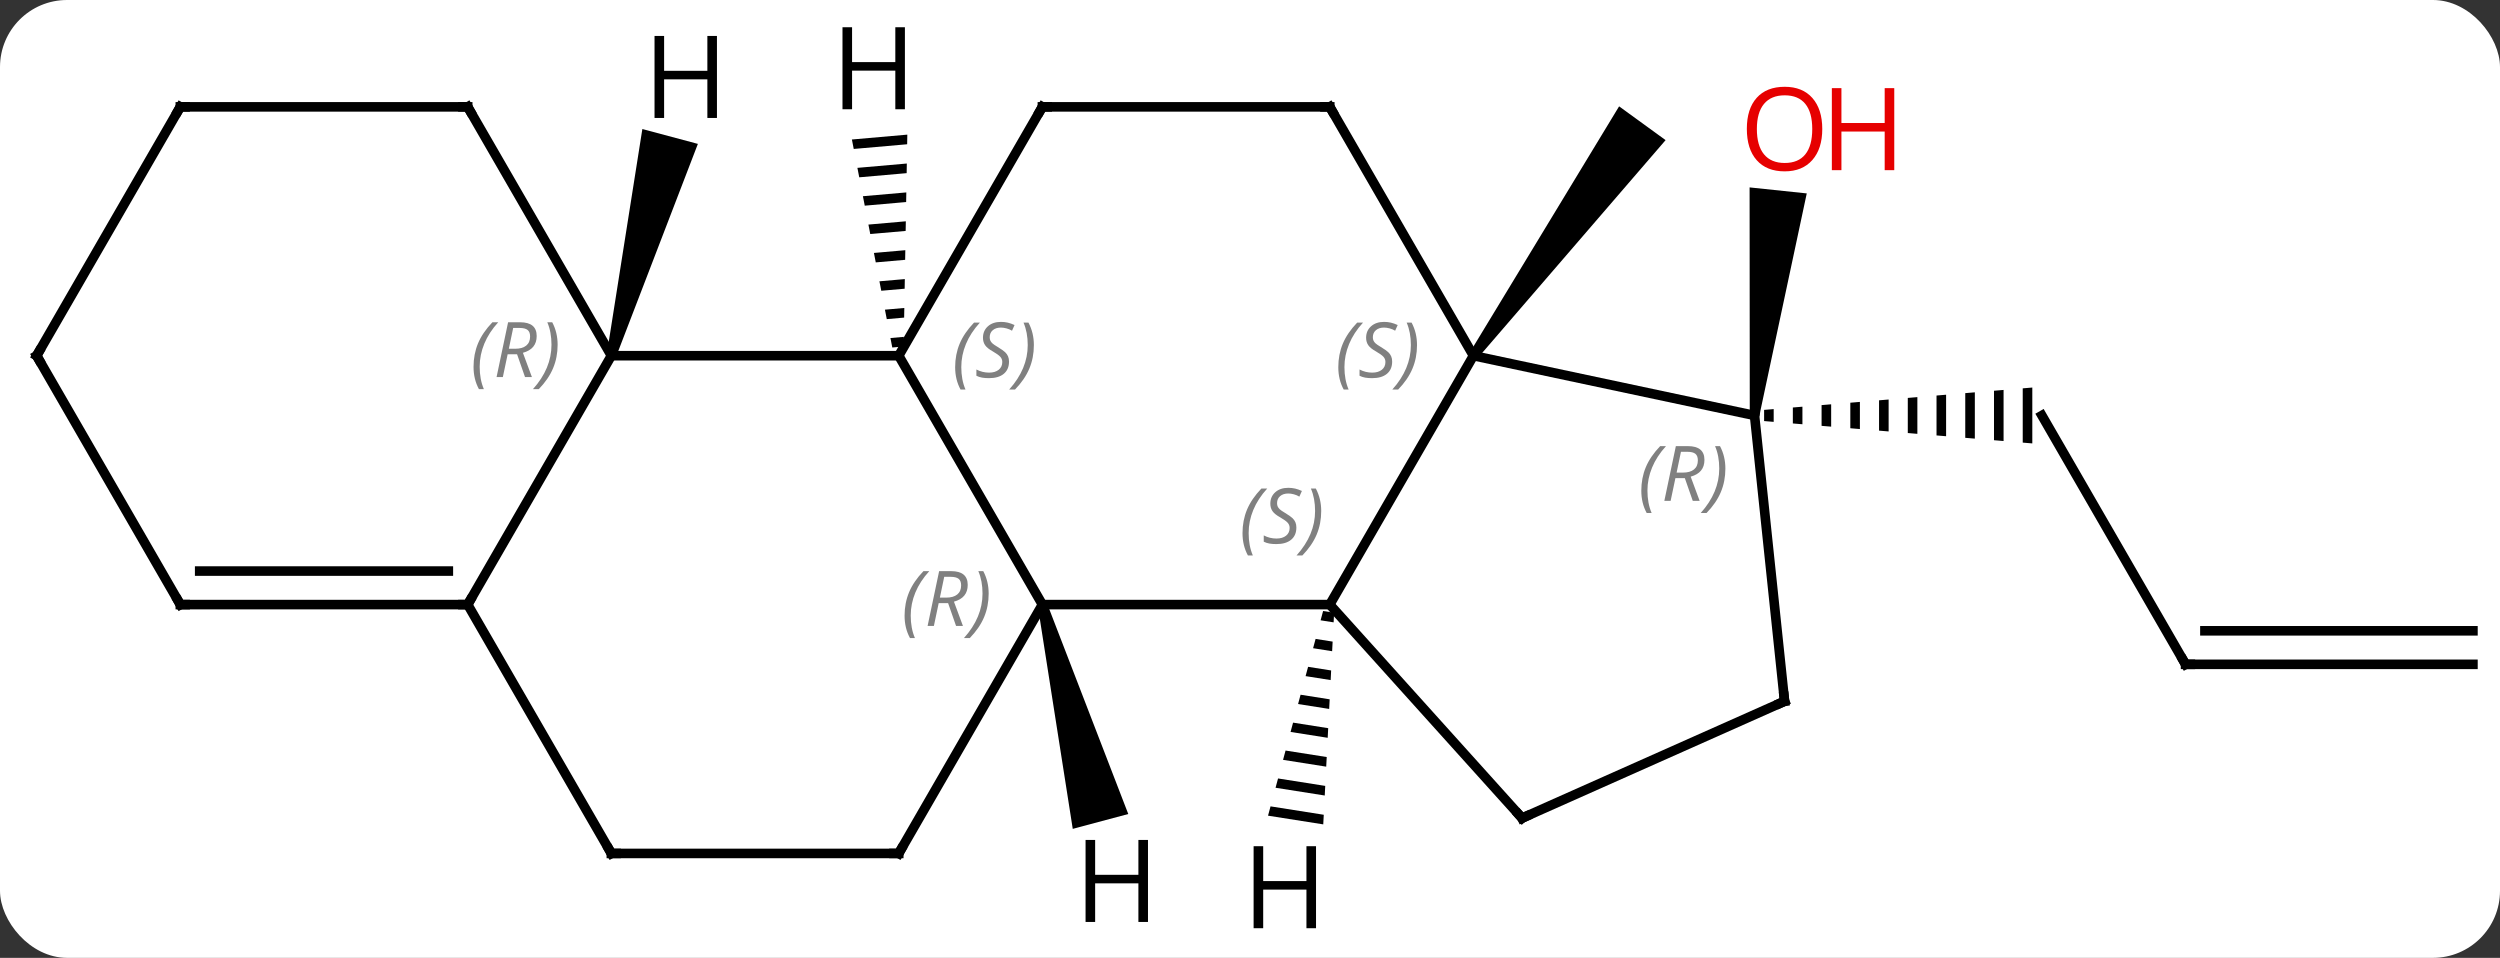 <svg width="261" viewBox="0 0 261 100" style="fill-opacity:1; color-rendering:auto; color-interpolation:auto; text-rendering:auto; stroke:black; stroke-linecap:square; stroke-miterlimit:10; shape-rendering:auto; stroke-opacity:1; fill:black; stroke-dasharray:none; font-weight:normal; stroke-width:1; font-family:'Open Sans'; font-style:normal; stroke-linejoin:miter; font-size:12; stroke-dashoffset:0; image-rendering:auto;" height="100" class="cas-substance-image" xmlns:xlink="http://www.w3.org/1999/xlink" xmlns="http://www.w3.org/2000/svg"><rect x="0" y="0" width="261" height="100" fill="#333333" stroke="none"/><svg class="cas-substance-single-component"><rect y="0" x="0" width="261" stroke="none" ry="7" rx="7" height="100" fill="white" class="cas-substance-group"/><svg y="0" x="0" width="261" viewBox="0 0 261 100" style="fill:black;" height="100" class="cas-substance-single-component-image"><svg><g><g transform="translate(131,50)" style="text-rendering:geometricPrecision; color-rendering:optimizeQuality; color-interpolation:linearRGB; stroke-linecap:butt; image-rendering:optimizeQuality;"><path style="stroke:none;" d="M23.232 -12.57 L22.422 -13.158 L38.034 -38.897 L42.888 -35.371 Z"/><line y2="19.356" y1="-6.624" x2="97.173" x1="82.173" style="fill:none;"/><path style="stroke:none;" d="M54.173 -7.291 L53.173 -7.207 L53.173 -6.041 L53.173 -6.041 L54.173 -5.957 L54.173 -7.291 ZM57.173 -7.541 L56.173 -7.457 L56.173 -7.457 L56.173 -5.791 L57.173 -5.707 L57.173 -7.541 ZM60.173 -7.791 L59.173 -7.707 L59.173 -5.541 L60.173 -5.457 L60.173 -5.457 L60.173 -7.791 ZM63.173 -8.041 L62.173 -7.957 L62.173 -5.291 L63.173 -5.207 L63.173 -8.041 ZM66.173 -8.291 L65.173 -8.207 L65.173 -5.041 L66.173 -4.957 L66.173 -8.291 ZM69.173 -8.541 L68.173 -8.457 L68.173 -4.791 L69.173 -4.707 L69.173 -8.541 ZM72.173 -8.791 L71.173 -8.707 L71.173 -4.541 L72.173 -4.457 L72.173 -8.791 ZM75.173 -9.041 L74.173 -8.957 L74.173 -8.957 L74.173 -4.291 L75.173 -4.207 L75.173 -9.041 ZM78.173 -9.291 L77.173 -9.207 L77.173 -4.041 L78.173 -3.957 L78.173 -9.291 ZM81.173 -9.541 L80.173 -9.457 L80.173 -3.791 L81.173 -3.707 L81.173 -9.541 Z"/><line y2="19.356" y1="19.356" x2="127.173" x1="97.173" style="fill:none;"/><line y2="15.856" y1="15.856" x2="127.173" x1="99.194" style="fill:none;"/><path style="stroke:none;" d="M52.67 -6.572 L51.676 -6.676 L51.658 -30.435 L57.625 -29.808 Z"/><line y2="-12.864" y1="13.119" x2="22.827" x1="7.827" style="fill:none;"/><line y2="13.119" y1="13.119" x2="-22.173" x1="7.827" style="fill:none;"/><line y2="35.412" y1="13.119" x2="27.903" x1="7.827" style="fill:none;"/><line y2="-6.624" y1="-12.864" x2="52.173" x1="22.827" style="fill:none;"/><line y2="-38.844" y1="-12.864" x2="7.827" x1="22.827" style="fill:none;"/><line y2="-12.864" y1="13.119" x2="-37.173" x1="-22.173" style="fill:none;"/><line y2="39.099" y1="13.119" x2="-37.173" x1="-22.173" style="fill:none;"/><line y2="23.211" y1="35.412" x2="55.308" x1="27.903" style="fill:none;"/><line y2="23.211" y1="-6.624" x2="55.308" x1="52.173" style="fill:none;"/><line y2="-38.844" y1="-38.844" x2="-22.173" x1="7.827" style="fill:none;"/><line y2="-38.844" y1="-12.864" x2="-22.173" x1="-37.173" style="fill:none;"/><line y2="-12.864" y1="-12.864" x2="-67.173" x1="-37.173" style="fill:none;"/><line y2="39.099" y1="39.099" x2="-67.173" x1="-37.173" style="fill:none;"/><line y2="13.119" y1="-12.864" x2="-82.173" x1="-67.173" style="fill:none;"/><line y2="-38.844" y1="-12.864" x2="-82.173" x1="-67.173" style="fill:none;"/><line y2="13.119" y1="39.099" x2="-82.173" x1="-67.173" style="fill:none;"/><line y2="13.119" y1="13.119" x2="-112.173" x1="-82.173" style="fill:none;"/><line y2="9.619" y1="9.619" x2="-110.152" x1="-84.194" style="fill:none;"/><line y2="-38.844" y1="-38.844" x2="-112.173" x1="-82.173" style="fill:none;"/><line y2="-12.864" y1="13.119" x2="-127.173" x1="-112.173" style="fill:none;"/><line y2="-12.864" y1="-38.844" x2="-127.173" x1="-112.173" style="fill:none;"/><path style="stroke:none;" d="M7.132 13.789 L6.871 14.76 L6.871 14.76 L8.23 14.974 L8.23 14.974 L8.281 13.97 L8.281 13.97 L7.132 13.789 ZM6.348 16.702 L6.087 17.673 L6.087 17.673 L8.075 17.987 L8.075 17.987 L8.127 16.983 L8.127 16.983 L6.348 16.702 ZM5.564 19.616 L5.303 20.587 L5.303 20.587 L7.921 21 L7.921 21 L7.972 19.996 L7.972 19.996 L5.564 19.616 ZM4.78 22.529 L4.519 23.501 L4.519 23.501 L7.766 24.013 L7.766 24.013 L7.818 23.009 L7.818 23.009 L4.78 22.529 ZM3.996 25.443 L3.735 26.415 L3.735 26.415 L7.612 27.026 L7.612 27.026 L7.663 26.022 L7.663 26.022 L3.996 25.443 ZM3.212 28.357 L2.951 29.328 L2.951 29.328 L7.457 30.039 L7.457 30.039 L7.509 29.035 L7.509 29.035 L3.212 28.357 ZM2.428 31.271 L2.167 32.242 L2.167 32.242 L7.303 33.052 L7.303 33.052 L7.354 32.048 L7.354 32.048 L2.428 31.271 ZM1.644 34.184 L1.383 35.156 L1.383 35.156 L7.148 36.065 L7.148 36.065 L7.2 35.061 L7.2 35.061 L1.644 34.184 Z"/><path style="stroke:none;" d="M-22.656 13.248 L-21.69 12.99 L-13.209 34.981 L-19.005 36.534 Z"/><path style="stroke:none;" d="M-36.276 -35.944 L-42.062 -35.437 L-42.062 -35.437 L-41.87 -34.45 L-41.87 -34.45 L-36.293 -34.939 L-36.293 -34.939 L-36.276 -35.944 ZM-36.328 -32.928 L-41.487 -32.476 L-41.487 -32.476 L-41.295 -31.489 L-41.295 -31.489 L-36.345 -31.923 L-36.345 -31.923 L-36.328 -32.928 ZM-36.38 -29.912 L-40.912 -29.515 L-40.912 -29.515 L-40.72 -28.528 L-40.72 -28.528 L-36.398 -28.907 L-36.398 -28.907 L-36.38 -29.912 ZM-36.432 -26.896 L-40.337 -26.554 L-40.337 -26.554 L-40.145 -25.567 L-40.145 -25.567 L-36.45 -25.891 L-36.45 -25.891 L-36.432 -26.896 ZM-36.485 -23.88 L-39.762 -23.593 L-39.571 -22.606 L-39.571 -22.606 L-36.502 -22.875 L-36.502 -22.875 L-36.485 -23.88 ZM-36.537 -20.864 L-39.188 -20.632 L-39.188 -20.632 L-38.996 -19.645 L-38.996 -19.645 L-36.554 -19.858 L-36.554 -19.858 L-36.537 -20.864 ZM-36.589 -17.848 L-38.613 -17.671 L-38.613 -17.671 L-38.421 -16.683 L-36.607 -16.843 L-36.607 -16.843 L-36.589 -17.848 ZM-36.642 -14.832 L-38.038 -14.709 L-38.038 -14.709 L-37.846 -13.722 L-37.846 -13.722 L-36.659 -13.826 L-36.642 -14.832 Z"/><path style="stroke:none;" d="M-66.69 -12.735 L-67.656 -12.993 L-63.938 -36.529 L-58.142 -34.977 Z"/><path style="fill:none; stroke-miterlimit:5;" d="M96.923 18.923 L97.173 19.356 L97.673 19.356"/></g><g transform="translate(131,50)" style="stroke-linecap:butt; fill:rgb(230,0,0); text-rendering:geometricPrecision; color-rendering:optimizeQuality; image-rendering:optimizeQuality; font-family:'Open Sans'; stroke:rgb(230,0,0); color-interpolation:linearRGB; stroke-miterlimit:5;"><path style="stroke:none;" d="M59.245 -36.532 Q59.245 -34.47 58.206 -33.29 Q57.167 -32.11 55.324 -32.11 Q53.433 -32.11 52.402 -33.275 Q51.37 -34.439 51.37 -36.548 Q51.37 -38.642 52.402 -39.79 Q53.433 -40.939 55.324 -40.939 Q57.183 -40.939 58.214 -39.767 Q59.245 -38.595 59.245 -36.532 ZM52.417 -36.532 Q52.417 -34.798 53.16 -33.892 Q53.902 -32.985 55.324 -32.985 Q56.745 -32.985 57.472 -33.884 Q58.199 -34.782 58.199 -36.532 Q58.199 -38.267 57.472 -39.157 Q56.745 -40.048 55.324 -40.048 Q53.902 -40.048 53.16 -39.15 Q52.417 -38.251 52.417 -36.532 Z"/><path style="stroke:none;" d="M66.761 -32.235 L65.761 -32.235 L65.761 -36.267 L61.245 -36.267 L61.245 -32.235 L60.245 -32.235 L60.245 -40.798 L61.245 -40.798 L61.245 -37.157 L65.761 -37.157 L65.761 -40.798 L66.761 -40.798 L66.761 -32.235 Z"/></g><g transform="translate(131,50)" style="stroke-linecap:butt; font-size:8.4px; fill:gray; text-rendering:geometricPrecision; image-rendering:optimizeQuality; color-rendering:optimizeQuality; font-family:'Open Sans'; font-style:italic; stroke:gray; color-interpolation:linearRGB; stroke-miterlimit:5;"><path style="stroke:none;" d="M-1.282 5.662 Q-1.282 4.334 -0.813 3.209 Q-0.344 2.084 0.687 1.006 L1.296 1.006 Q0.328 2.068 -0.157 3.24 Q-0.641 4.412 -0.641 5.646 Q-0.641 6.974 -0.204 7.99 L-0.719 7.99 Q-1.282 6.959 -1.282 5.662 ZM4.341 5.068 Q4.341 5.896 3.794 6.349 Q3.247 6.803 2.247 6.803 Q1.841 6.803 1.528 6.748 Q1.216 6.693 0.935 6.553 L0.935 5.896 Q1.56 6.224 2.263 6.224 Q2.888 6.224 3.263 5.928 Q3.638 5.631 3.638 5.115 Q3.638 4.803 3.435 4.576 Q3.232 4.349 2.669 4.021 Q2.075 3.693 1.849 3.365 Q1.622 3.037 1.622 2.584 Q1.622 1.849 2.138 1.389 Q2.653 0.928 3.497 0.928 Q3.872 0.928 4.208 1.006 Q4.544 1.084 4.919 1.256 L4.653 1.849 Q4.403 1.693 4.083 1.607 Q3.763 1.521 3.497 1.521 Q2.966 1.521 2.646 1.795 Q2.325 2.068 2.325 2.537 Q2.325 2.74 2.396 2.889 Q2.466 3.037 2.607 3.17 Q2.747 3.303 3.169 3.553 Q3.732 3.896 3.935 4.092 Q4.138 4.287 4.239 4.521 Q4.341 4.756 4.341 5.068 ZM6.935 3.349 Q6.935 4.678 6.459 5.81 Q5.982 6.943 4.967 7.99 L4.357 7.99 Q6.295 5.834 6.295 3.349 Q6.295 2.021 5.857 1.006 L6.373 1.006 Q6.935 2.068 6.935 3.349 Z"/><path style="stroke:none;" d="M8.719 -11.661 Q8.719 -12.989 9.187 -14.114 Q9.656 -15.239 10.687 -16.317 L11.297 -16.317 Q10.328 -15.254 9.844 -14.082 Q9.359 -12.911 9.359 -11.676 Q9.359 -10.348 9.797 -9.332 L9.281 -9.332 Q8.719 -10.364 8.719 -11.661 ZM14.341 -12.254 Q14.341 -11.426 13.794 -10.973 Q13.247 -10.52 12.247 -10.52 Q11.841 -10.52 11.528 -10.575 Q11.216 -10.629 10.935 -10.77 L10.935 -11.426 Q11.56 -11.098 12.263 -11.098 Q12.888 -11.098 13.263 -11.395 Q13.638 -11.692 13.638 -12.207 Q13.638 -12.52 13.435 -12.747 Q13.232 -12.973 12.669 -13.301 Q12.075 -13.629 11.849 -13.957 Q11.622 -14.286 11.622 -14.739 Q11.622 -15.473 12.138 -15.934 Q12.653 -16.395 13.497 -16.395 Q13.872 -16.395 14.208 -16.317 Q14.544 -16.239 14.919 -16.067 L14.653 -15.473 Q14.403 -15.629 14.083 -15.715 Q13.763 -15.801 13.497 -15.801 Q12.966 -15.801 12.646 -15.528 Q12.325 -15.254 12.325 -14.786 Q12.325 -14.582 12.396 -14.434 Q12.466 -14.286 12.607 -14.153 Q12.747 -14.02 13.169 -13.77 Q13.732 -13.426 13.935 -13.231 Q14.138 -13.036 14.239 -12.801 Q14.341 -12.567 14.341 -12.254 ZM16.936 -13.973 Q16.936 -12.645 16.459 -11.512 Q15.982 -10.379 14.967 -9.332 L14.357 -9.332 Q16.295 -11.489 16.295 -13.973 Q16.295 -15.301 15.857 -16.317 L16.373 -16.317 Q16.936 -15.254 16.936 -13.973 Z"/><path style="stroke:none;" d="M-36.562 14.283 Q-36.562 12.955 -36.093 11.83 Q-35.624 10.705 -34.593 9.627 L-33.983 9.627 Q-34.952 10.689 -35.437 11.861 Q-35.921 13.033 -35.921 14.267 Q-35.921 15.595 -35.483 16.611 L-35.999 16.611 Q-36.562 15.58 -36.562 14.283 ZM-33.002 12.97 L-33.502 15.345 L-34.158 15.345 L-32.955 9.627 L-31.705 9.627 Q-29.97 9.627 -29.97 11.064 Q-29.97 12.423 -31.408 12.814 L-30.47 15.345 L-31.189 15.345 L-32.017 12.97 L-33.002 12.97 ZM-32.423 10.22 Q-32.814 12.142 -32.877 12.392 L-32.22 12.392 Q-31.47 12.392 -31.064 12.064 Q-30.658 11.736 -30.658 11.111 Q-30.658 10.642 -30.916 10.431 Q-31.174 10.22 -31.767 10.22 L-32.423 10.22 ZM-27.784 11.97 Q-27.784 13.298 -28.261 14.431 Q-28.738 15.564 -29.753 16.611 L-30.363 16.611 Q-28.425 14.455 -28.425 11.97 Q-28.425 10.642 -28.863 9.627 L-28.347 9.627 Q-27.784 10.689 -27.784 11.97 Z"/><path style="fill:none; stroke:black;" d="M27.568 35.041 L27.903 35.412 L28.36 35.209"/><path style="stroke:none;" d="M40.353 1.231 Q40.353 -0.097 40.821 -1.222 Q41.29 -2.347 42.321 -3.425 L42.931 -3.425 Q41.962 -2.363 41.478 -1.191 Q40.993 -0.019 40.993 1.215 Q40.993 2.543 41.431 3.559 L40.915 3.559 Q40.353 2.528 40.353 1.231 ZM43.913 -0.082 L43.413 2.293 L42.756 2.293 L43.959 -3.425 L45.209 -3.425 Q46.944 -3.425 46.944 -1.988 Q46.944 -0.628 45.506 -0.238 L46.444 2.293 L45.725 2.293 L44.897 -0.082 L43.913 -0.082 ZM44.491 -2.832 Q44.1 -0.91 44.038 -0.66 L44.694 -0.66 Q45.444 -0.66 45.85 -0.988 Q46.256 -1.316 46.256 -1.941 Q46.256 -2.41 45.999 -2.621 Q45.741 -2.832 45.147 -2.832 L44.491 -2.832 ZM49.13 -1.081 Q49.13 0.247 48.653 1.379 Q48.177 2.512 47.161 3.559 L46.552 3.559 Q48.489 1.403 48.489 -1.081 Q48.489 -2.41 48.052 -3.425 L48.567 -3.425 Q49.13 -2.363 49.13 -1.081 Z"/><path style="fill:none; stroke:black;" d="M8.077 -38.411 L7.827 -38.844 L7.327 -38.844"/><path style="stroke:none;" d="M-31.282 -11.661 Q-31.282 -12.989 -30.813 -14.114 Q-30.344 -15.239 -29.313 -16.317 L-28.703 -16.317 Q-29.672 -15.254 -30.157 -14.082 Q-30.641 -12.911 -30.641 -11.676 Q-30.641 -10.348 -30.203 -9.332 L-30.719 -9.332 Q-31.282 -10.364 -31.282 -11.661 ZM-25.659 -12.254 Q-25.659 -11.426 -26.206 -10.973 Q-26.753 -10.52 -27.753 -10.52 Q-28.159 -10.52 -28.471 -10.575 Q-28.784 -10.629 -29.065 -10.77 L-29.065 -11.426 Q-28.44 -11.098 -27.737 -11.098 Q-27.112 -11.098 -26.737 -11.395 Q-26.362 -11.692 -26.362 -12.207 Q-26.362 -12.52 -26.565 -12.747 Q-26.768 -12.973 -27.331 -13.301 Q-27.925 -13.629 -28.151 -13.957 Q-28.378 -14.286 -28.378 -14.739 Q-28.378 -15.473 -27.862 -15.934 Q-27.346 -16.395 -26.503 -16.395 Q-26.128 -16.395 -25.792 -16.317 Q-25.456 -16.239 -25.081 -16.067 L-25.346 -15.473 Q-25.596 -15.629 -25.917 -15.715 Q-26.237 -15.801 -26.503 -15.801 Q-27.034 -15.801 -27.354 -15.528 Q-27.675 -15.254 -27.675 -14.786 Q-27.675 -14.582 -27.604 -14.434 Q-27.534 -14.286 -27.393 -14.153 Q-27.253 -14.02 -26.831 -13.77 Q-26.268 -13.426 -26.065 -13.231 Q-25.862 -13.036 -25.761 -12.801 Q-25.659 -12.567 -25.659 -12.254 ZM-23.064 -13.973 Q-23.064 -12.645 -23.541 -11.512 Q-24.018 -10.379 -25.033 -9.332 L-25.643 -9.332 Q-23.705 -11.489 -23.705 -13.973 Q-23.705 -15.301 -24.143 -16.317 L-23.627 -16.317 Q-23.064 -15.254 -23.064 -13.973 Z"/><path style="fill:none; stroke:black;" d="M-36.923 38.666 L-37.173 39.099 L-37.673 39.099"/><path style="fill:none; stroke:black;" d="M54.851 23.414 L55.308 23.211 L55.256 22.714"/><path style="fill:none; stroke:black;" d="M-21.673 -38.844 L-22.173 -38.844 L-22.423 -38.411"/><path style="stroke:none;" d="M-81.562 -11.7 Q-81.562 -13.028 -81.093 -14.153 Q-80.624 -15.278 -79.593 -16.356 L-78.984 -16.356 Q-79.952 -15.293 -80.437 -14.122 Q-80.921 -12.95 -80.921 -11.715 Q-80.921 -10.387 -80.484 -9.372 L-80.999 -9.372 Q-81.562 -10.403 -81.562 -11.7 ZM-78.002 -13.012 L-78.502 -10.637 L-79.158 -10.637 L-77.955 -16.356 L-76.705 -16.356 Q-74.97 -16.356 -74.97 -14.918 Q-74.97 -13.559 -76.408 -13.168 L-75.47 -10.637 L-76.189 -10.637 L-77.017 -13.012 L-78.002 -13.012 ZM-77.424 -15.762 Q-77.814 -13.84 -77.877 -13.59 L-77.22 -13.59 Q-76.47 -13.59 -76.064 -13.918 Q-75.658 -14.247 -75.658 -14.872 Q-75.658 -15.34 -75.916 -15.551 Q-76.174 -15.762 -76.767 -15.762 L-77.424 -15.762 ZM-72.784 -14.012 Q-72.784 -12.684 -73.261 -11.551 Q-73.737 -10.418 -74.753 -9.372 L-75.362 -9.372 Q-73.425 -11.528 -73.425 -14.012 Q-73.425 -15.34 -73.862 -16.356 L-73.347 -16.356 Q-72.784 -15.293 -72.784 -14.012 Z"/><path style="fill:none; stroke:black;" d="M-66.673 39.099 L-67.173 39.099 L-67.423 38.666"/><path style="fill:none; stroke:black;" d="M-82.673 13.119 L-82.173 13.119 L-81.923 12.686"/><path style="fill:none; stroke:black;" d="M-81.923 -38.411 L-82.173 -38.844 L-82.673 -38.844"/><path style="fill:none; stroke:black;" d="M-111.673 13.119 L-112.173 13.119 L-112.423 12.686"/><path style="fill:none; stroke:black;" d="M-111.673 -38.844 L-112.173 -38.844 L-112.423 -38.411"/><path style="fill:none; stroke:black;" d="M-126.923 -12.431 L-127.173 -12.864 L-126.923 -13.297"/></g><g transform="translate(131,50)" style="stroke-linecap:butt; text-rendering:geometricPrecision; color-rendering:optimizeQuality; image-rendering:optimizeQuality; font-family:'Open Sans'; color-interpolation:linearRGB; stroke-miterlimit:5;"><path style="stroke:none;" d="M6.393 46.906 L5.393 46.906 L5.393 42.875 L0.877 42.875 L0.877 46.906 L-0.123 46.906 L-0.123 38.344 L0.877 38.344 L0.877 41.984 L5.393 41.984 L5.393 38.344 L6.393 38.344 L6.393 46.906 Z"/><path style="stroke:none;" d="M-11.151 46.252 L-12.151 46.252 L-12.151 42.221 L-16.667 42.221 L-16.667 46.252 L-17.667 46.252 L-17.667 37.69 L-16.667 37.69 L-16.667 41.33 L-12.151 41.33 L-12.151 37.69 L-11.151 37.69 L-11.151 46.252 Z"/><path style="stroke:none;" d="M-36.528 -38.594 L-37.528 -38.594 L-37.528 -42.625 L-42.044 -42.625 L-42.044 -38.594 L-43.044 -38.594 L-43.044 -47.156 L-42.044 -47.156 L-42.044 -43.516 L-37.528 -43.516 L-37.528 -47.156 L-36.528 -47.156 L-36.528 -38.594 Z"/><path style="stroke:none;" d="M-56.151 -37.685 L-57.151 -37.685 L-57.151 -41.716 L-61.667 -41.716 L-61.667 -37.685 L-62.667 -37.685 L-62.667 -46.247 L-61.667 -46.247 L-61.667 -42.607 L-57.151 -42.607 L-57.151 -46.247 L-56.151 -46.247 L-56.151 -37.685 Z"/></g></g></svg></svg></svg></svg>
